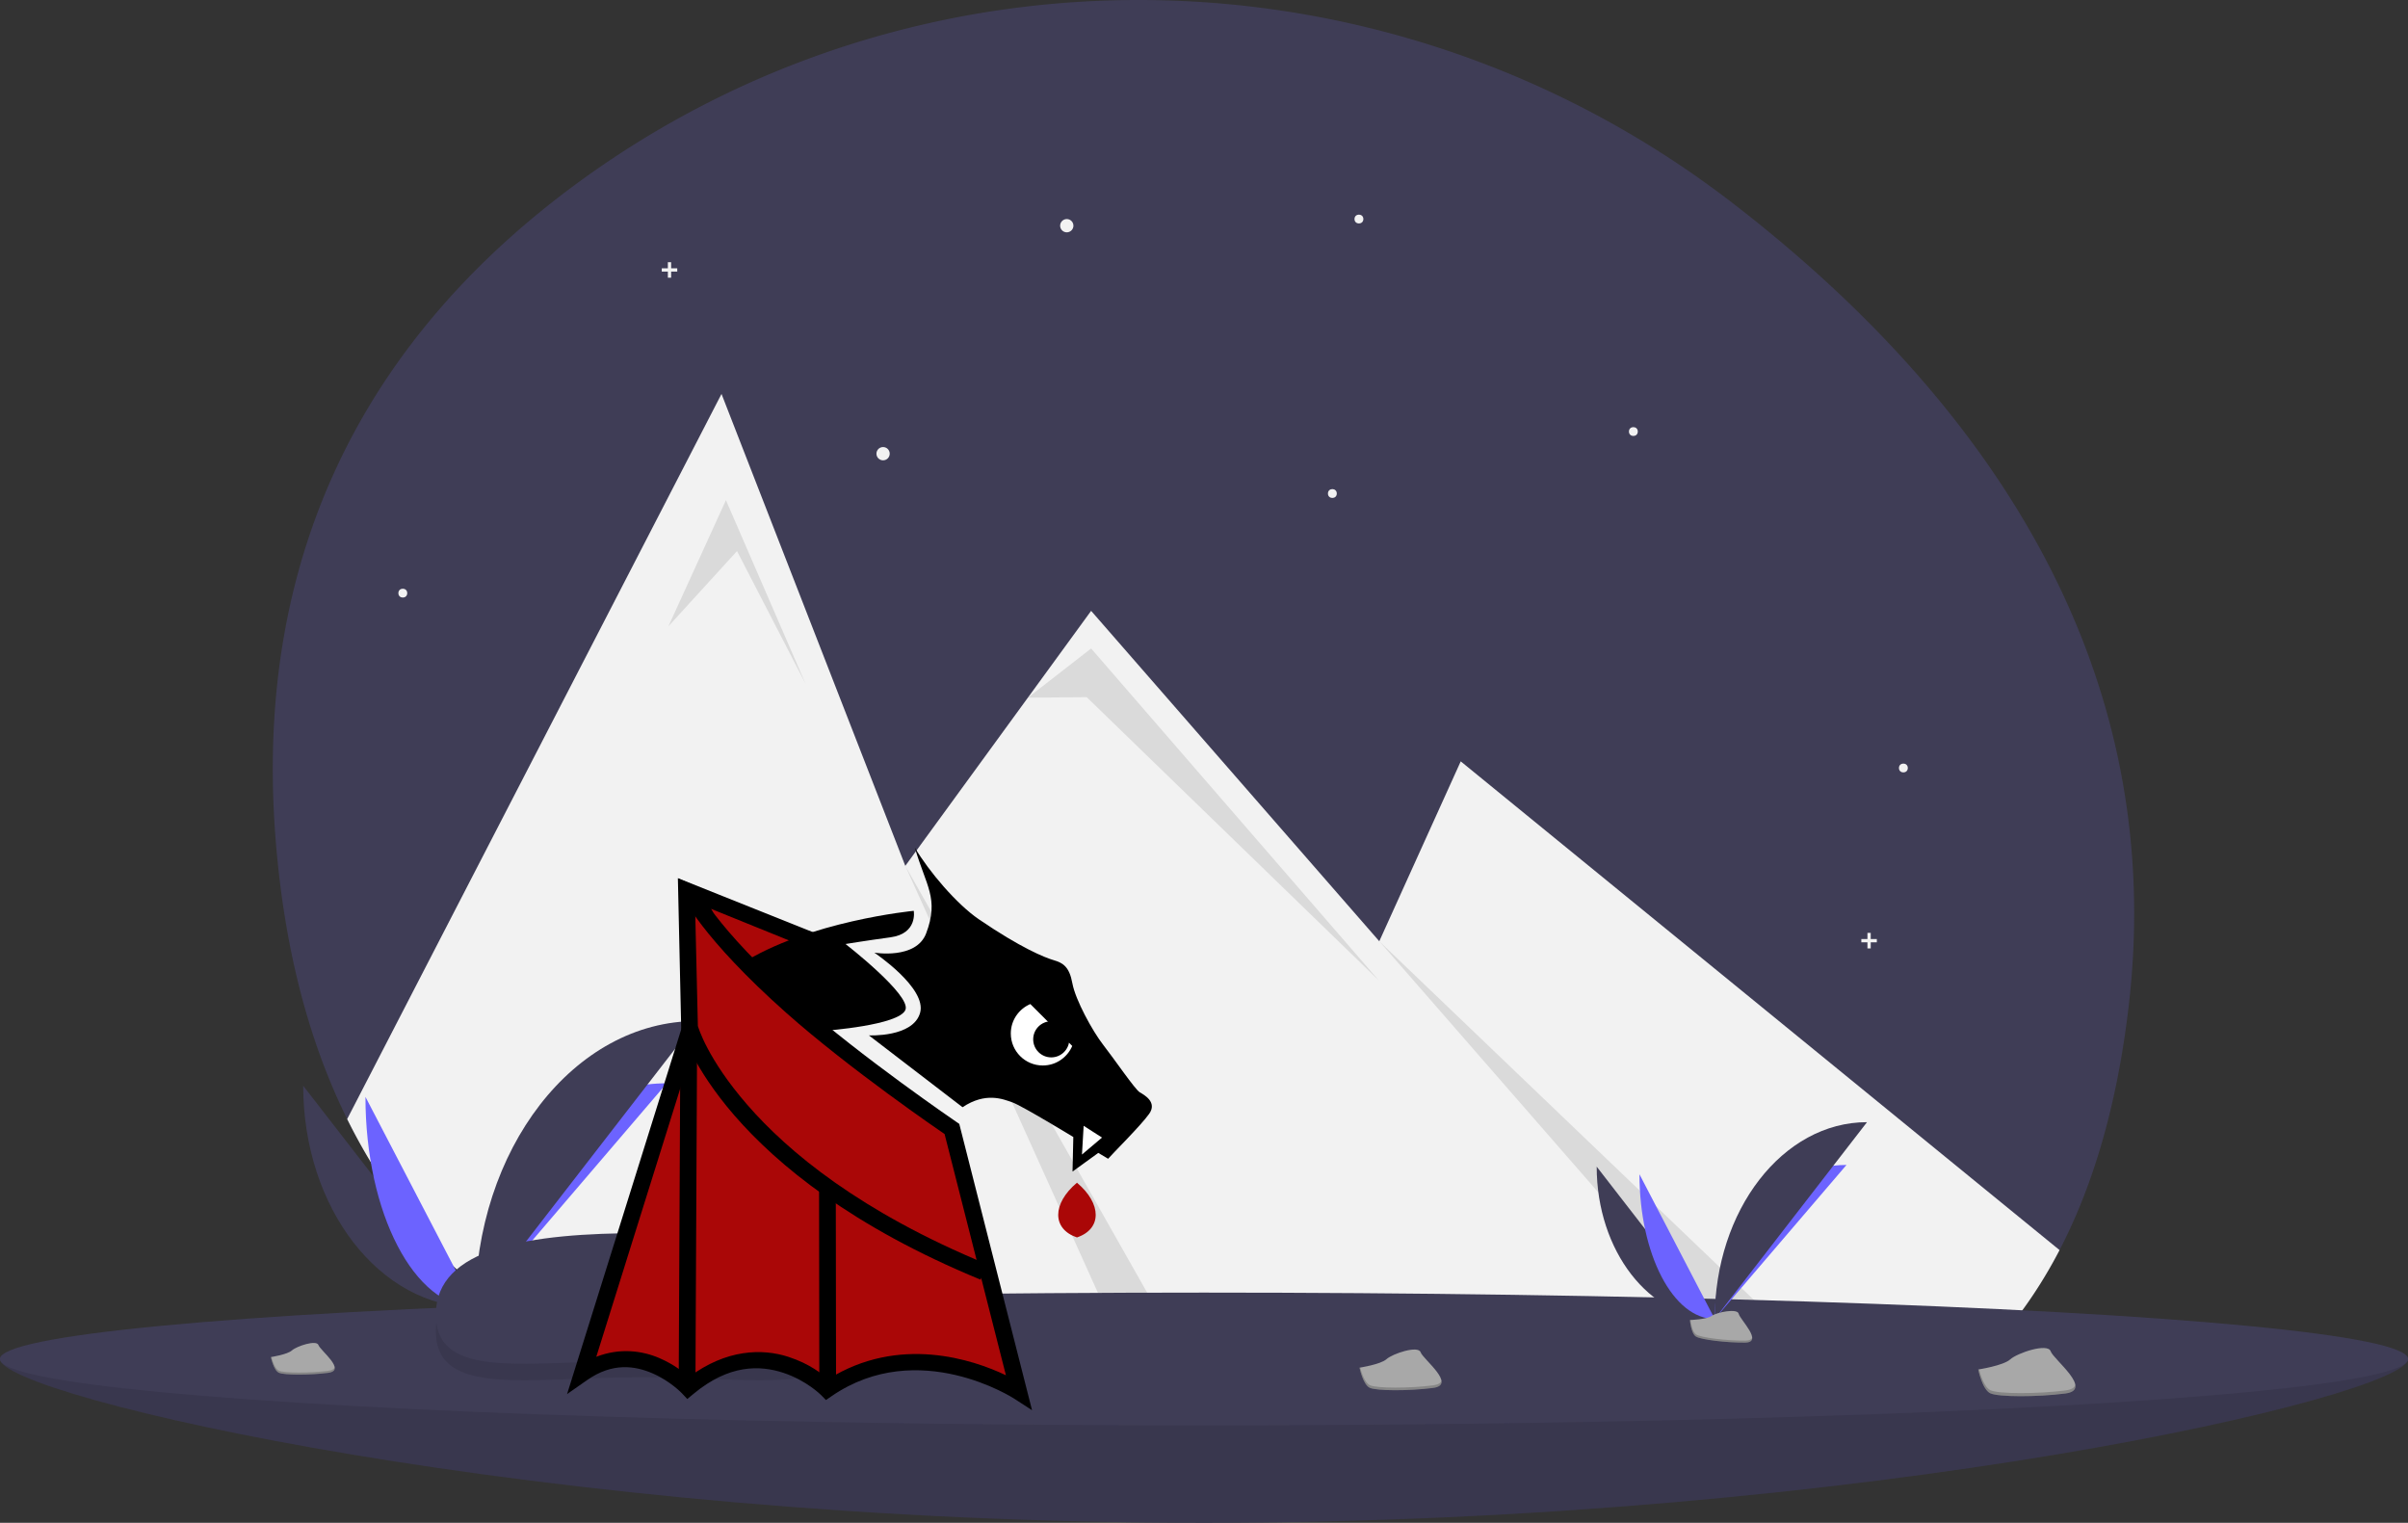 <?xml version="1.0" encoding="UTF-8" standalone="no"?>
<svg
   width="1088"
   height="687.962"
   viewBox="0 0 1088 687.962"
   version="1.1"
   id="svg1"
   sodipodi:docname="undraw_docusaurus_mountain.svg"
   inkscape:version="1.4.2 (ebf0e940d0, 2025-05-08)"
   xmlns:inkscape="http://www.inkscape.org/namespaces/inkscape"
   xmlns:sodipodi="http://sodipodi.sourceforge.net/DTD/sodipodi-0.dtd"
   xmlns="http://www.w3.org/2000/svg"
   xmlns:svg="http://www.w3.org/2000/svg">
  <rect x="0" y="0" width="1088" height="687.962" fill="#333333" stroke="none"/>
  <defs
     id="defs1" />
  <sodipodi:namedview
     id="namedview1"
     pagecolor="#ffffff"
     bordercolor="#000000"
     borderopacity="0.25"
     inkscape:showpageshadow="2"
     inkscape:pageopacity="0.0"
     inkscape:pagecheckerboard="0"
     inkscape:deskcolor="#d1d1d1"
     inkscape:zoom="1.8155073"
     inkscape:cx="544.20051"
     inkscape:cy="343.98099"
     inkscape:window-width="2560"
     inkscape:window-height="1523"
     inkscape:window-x="0"
     inkscape:window-y="0"
     inkscape:window-maximized="1"
     inkscape:current-layer="Group_12" />
  <title
     id="title1">Easy to Use</title>
  <g
     id="Group_12"
     data-name="Group 12"
     transform="translate(-57 -56)">
    <g
       id="Group_11"
       data-name="Group 11"
       transform="translate(57 56)">
      <path
         id="Path_83"
         data-name="Path 83"
         d="M1017.81,560.461c-5.27,45.15-16.22,81.4-31.25,110.31-20,38.52-54.21,54.04-84.77,70.28a193.275,193.275,0,0,1-27.46,11.94c-55.61,19.3-117.85,14.18-166.74,3.99a657.282,657.282,0,0,0-104.09-13.16q-14.97-.675-29.97-.67c-15.42.02-293.07,5.29-360.67-131.57-16.69-33.76-28.13-75-32.24-125.27-11.63-142.12,52.29-235.46,134.74-296.47,155.97-115.41,369.76-110.57,523.43,7.88C941.15,276.621,1036.99,396.031,1017.81,560.461Z"
         transform="translate(-56 -106.019)"
         fill="#3f3d56" />
      <path
         id="Path_84"
         data-name="Path 84"
         d="M986.56,670.771c-20,38.52-47.21,64.04-77.77,80.28a193.272,193.272,0,0,1-27.46,11.94c-55.61,19.3-117.85,14.18-166.74,3.99a657.3,657.3,0,0,0-104.09-13.16q-14.97-.675-29.97-.67-23.13.03-46.25,1.72c-100.17,7.36-253.82-6.43-321.42-143.29L382,283.981,444.95,445.6l20.09,51.59,55.37-75.98L549,381.981l130.2,149.27,36.8-81.27L970.78,657.9l14.21,11.59Z"
         transform="translate(-56 -106.019)"
         fill="#f2f2f2" />
      <path
         id="Path_85"
         data-name="Path 85"
         d="M302,282.962l26-57,36,83-31-60Z"
         opacity="0.1" />
      <path
         id="Path_86"
         data-name="Path 86"
         d="M610.5,753.821q-14.97-.675-29.97-.67L465.04,497.191Z"
         transform="translate(-56 -106.019)"
         opacity="0.1" />
      <path
         id="Path_87"
         data-name="Path 87"
         d="M464.411,315.191,493,292.962l130,150-132-128Z"
         opacity="0.1" />
      <path
         id="Path_88"
         data-name="Path 88"
         d="M908.79,751.051a193.265,193.265,0,0,1-27.46,11.94L679.2,531.251Z"
         transform="translate(-56 -106.019)"
         opacity="0.1" />
      <circle
         id="Ellipse_11"
         data-name="Ellipse 11"
         cx="3"
         cy="3"
         r="3"
         transform="translate(479 98.962)"
         fill="#f2f2f2" />
      <circle
         id="Ellipse_12"
         data-name="Ellipse 12"
         cx="3"
         cy="3"
         r="3"
         transform="translate(396 201.962)"
         fill="#f2f2f2" />
      <circle
         id="Ellipse_13"
         data-name="Ellipse 13"
         cx="2"
         cy="2"
         r="2"
         transform="translate(600 220.962)"
         fill="#f2f2f2" />
      <circle
         id="Ellipse_14"
         data-name="Ellipse 14"
         cx="2"
         cy="2"
         r="2"
         transform="translate(180 265.962)"
         fill="#f2f2f2" />
      <circle
         id="Ellipse_15"
         data-name="Ellipse 15"
         cx="2"
         cy="2"
         r="2"
         transform="translate(612 96.962)"
         fill="#f2f2f2" />
      <circle
         id="Ellipse_16"
         data-name="Ellipse 16"
         cx="2"
         cy="2"
         r="2"
         transform="translate(736 192.962)"
         fill="#f2f2f2" />
      <circle
         id="Ellipse_17"
         data-name="Ellipse 17"
         cx="2"
         cy="2"
         r="2"
         transform="translate(858 344.962)"
         fill="#f2f2f2" />
      <path
         id="Path_89"
         data-name="Path 89"
         d="M306,121.222h-2.76v-2.76h-1.48v2.76H299V122.7h2.76v2.759h1.48V122.7H306Z"
         fill="#f2f2f2" />
      <path
         id="Path_90"
         data-name="Path 90"
         d="M848,424.222h-2.76v-2.76h-1.48v2.76H841V425.7h2.76v2.759h1.48V425.7H848Z"
         fill="#f2f2f2" />
      <path
         id="Path_91"
         data-name="Path 91"
         d="M1144,719.981c0,16.569-243.557,74-544,74s-544-57.431-544-74,243.557,14,544,14S1144,703.413,1144,719.981Z"
         transform="translate(-56 -106.019)"
         fill="#3f3d56" />
      <path
         id="Path_92"
         data-name="Path 92"
         d="M1144,719.981c0,16.569-243.557,74-544,74s-544-57.431-544-74,243.557,14,544,14S1144,703.413,1144,719.981Z"
         transform="translate(-56 -106.019)"
         opacity="0.1" />
      <ellipse
         id="Ellipse_18"
         data-name="Ellipse 18"
         cx="544"
         cy="30"
         rx="544"
         ry="30"
         transform="translate(0 583.962)"
         fill="#3f3d56" />
      <path
         id="Path_95"
         data-name="Path 95"
         d="M193,596.547c0,55.343,34.719,100.126,77.626,100.126"
         transform="translate(-56 -106.019)"
         fill="#3f3d56" />
      <path
         id="Path_96"
         data-name="Path 96"
         d="M270.626,696.673c0-55.965,38.745-101.251,86.626-101.251"
         transform="translate(-56 -106.019)"
         fill="#6c63ff" />
      <path
         id="Path_97"
         data-name="Path 97"
         d="M221.125,601.564c0,52.57,22.14,95.109,49.5,95.109"
         transform="translate(-56 -106.019)"
         fill="#6c63ff" />
      <path
         id="Path_98"
         data-name="Path 98"
         d="M270.626,696.673c0-71.511,44.783-129.377,100.126-129.377"
         transform="translate(-56 -106.019)"
         fill="#3f3d56" />
      <path
         id="Path_99"
         data-name="Path 99"
         d="M254.3,697.379s11.009-.339,14.326-2.7,16.934-5.183,17.757-1.395,16.544,18.844,4.115,18.945-28.879-1.936-32.19-3.953S254.3,697.379,254.3,697.379Z"
         transform="translate(-56 -106.019)"
         fill="#a8a8a8" />
      <path
         id="Path_100"
         data-name="Path 100"
         d="M290.716,710.909c-12.429.1-28.879-1.936-32.19-3.953-2.522-1.536-3.527-7.048-3.863-9.591l-.368.014s.7,8.879,4.009,10.9,19.761,4.053,32.19,3.953c3.588-.029,4.827-1.305,4.759-3.2C294.755,710.174,293.386,710.887,290.716,710.909Z"
         transform="translate(-56 -106.019)"
         opacity="0.2" />
      <path
         id="Path_101"
         data-name="Path 101"
         d="M777.429,633.081c0,38.029,23.857,68.8,53.341,68.8"
         transform="translate(-56 -106.019)"
         fill="#3f3d56" />
      <path
         id="Path_102"
         data-name="Path 102"
         d="M830.769,701.882c0-38.456,26.623-69.575,59.525-69.575"
         transform="translate(-56 -106.019)"
         fill="#6c63ff" />
      <path
         id="Path_103"
         data-name="Path 103"
         d="M796.755,636.528c0,36.124,15.213,65.354,34.014,65.354"
         transform="translate(-56 -106.019)"
         fill="#6c63ff" />
      <path
         id="Path_104"
         data-name="Path 104"
         d="M830.769,701.882c0-49.139,30.773-88.9,68.8-88.9"
         transform="translate(-56 -106.019)"
         fill="#3f3d56" />
      <path
         id="Path_105"
         data-name="Path 105"
         d="M819.548,702.367s7.565-.233,9.844-1.856,11.636-3.562,12.2-.958,11.368,12.949,2.828,13.018-19.844-1.33-22.119-2.716S819.548,702.367,819.548,702.367Z"
         transform="translate(-56 -106.019)"
         fill="#a8a8a8" />
      <path
         id="Path_106"
         data-name="Path 106"
         d="M844.574,711.664c-8.54.069-19.844-1.33-22.119-2.716-1.733-1.056-2.423-4.843-2.654-6.59l-.253.01s.479,6.1,2.755,7.487,13.579,2.785,22.119,2.716c2.465-.02,3.317-.9,3.27-2.2C847.349,711.159,846.409,711.649,844.574,711.664Z"
         transform="translate(-56 -106.019)"
         opacity="0.2" />
      <path
         id="Path_107"
         data-name="Path 107"
         d="M949.813,724.718s11.36-1.729,14.5-4.591,16.89-7.488,18.217-3.667,19.494,17.447,6.633,19.107-30.153,1.609-33.835-.065S949.813,724.718,949.813,724.718Z"
         transform="translate(-56 -106.019)"
         fill="#a8a8a8" />
      <path
         id="Path_108"
         data-name="Path 108"
         d="M989.228,734.173c-12.86,1.659-30.153,1.609-33.835-.065-2.8-1.275-4.535-6.858-5.2-9.45l-.379.061s1.833,9.109,5.516,10.783,20.975,1.725,33.835.065c3.712-.479,4.836-1.956,4.529-3.906C993.319,732.907,991.991,733.817,989.228,734.173Z"
         transform="translate(-56 -106.019)"
         opacity="0.2" />
      <path
         id="Path_109"
         data-name="Path 109"
         d="M670.26,723.9s9.587-1.459,12.237-3.875,14.255-6.32,15.374-3.095,16.452,14.725,5.6,16.125-25.448,1.358-28.555-.055S670.26,723.9,670.26,723.9Z"
         transform="translate(-56 -106.019)"
         fill="#a8a8a8" />
      <path
         id="Path_110"
         data-name="Path 110"
         d="M703.524,731.875c-10.853,1.4-25.448,1.358-28.555-.055-2.367-1.076-3.827-5.788-4.39-7.976l-.32.051s1.547,7.687,4.655,9.1,17.7,1.456,28.555.055c3.133-.4,4.081-1.651,3.822-3.3C706.977,730.807,705.856,731.575,703.524,731.875Z"
         transform="translate(-56 -106.019)"
         opacity="0.2" />
      <path
         id="Path_111"
         data-name="Path 111"
         d="M178.389,719.109s7.463-1.136,9.527-3.016,11.1-4.92,11.969-2.409,12.808,11.463,4.358,12.553-19.811,1.057-22.23-.043S178.389,719.109,178.389,719.109Z"
         transform="translate(-56 -106.019)"
         fill="#a8a8a8" />
      <path
         id="Path_112"
         data-name="Path 112"
         d="M204.285,725.321c-8.449,1.09-19.811,1.057-22.23-.043-1.842-.838-2.979-4.506-3.417-6.209l-.249.04s1.2,5.984,3.624,7.085,13.781,1.133,22.23.043c2.439-.315,3.177-1.285,2.976-2.566C206.973,724.489,206.1,725.087,204.285,725.321Z"
         transform="translate(-56 -106.019)"
         opacity="0.2" />
      <path
         id="Path_113"
         data-name="Path 113"
         d="M439.7,707.337c0,30.22-42.124,20.873-93.7,20.873s-93.074,9.347-93.074-20.873,42.118-36.793,93.694-36.793S439.7,677.117,439.7,707.337Z"
         transform="translate(-56 -106.019)"
         opacity="0.1" />
      <path
         id="Path_114"
         data-name="Path 114"
         d="M439.7,699.9c0,30.22-42.124,20.873-93.7,20.873s-93.074,9.347-93.074-20.873S295.04,663.1,346.616,663.1,439.7,669.676,439.7,699.9Z"
         transform="translate(-56 -106.019)"
         fill="#3f3d56" />
    </g>
    <g
       id="g2"
       transform="matrix(-3.78,0,0,3.78,1046.521,412.557)">
      <path
         style="opacity:1;fill:#aa0707;fill-opacity:1;stroke:none;stroke-width:2;stroke-opacity:0.697"
         d="m 147.762,40.185 c 0,0 23.785,-17.274 24.961,-19.083 l -7.235,-3.437 14.38,-5.517 -0.362,20.077 12.842,37.532 c 0,0 -6.783,-3.798 -12.752,1.266 0,0 -7.959,-5.788 -17.002,0.09 0,0 -9.586,-6.421 -21.977,0.181 z"
         id="path2" />
      <path
         sodipodi:type="star"
         style="fill:#ffffff;fill-opacity:1;stroke:none;stroke-width:6.615"
         id="path4"
         inkscape:flatsided="false"
         sodipodi:sides="3"
         sodipodi:cx="129.53"
         sodipodi:cy="38.073509"
         sodipodi:r1="3.2134309"
         sodipodi:r2="1.6067154"
         sodipodi:arg1="1.0269639"
         sodipodi:arg2="2.0741614"
         inkscape:rounded="0"
         inkscape:randomized="0"
         d="m 131.193,40.823 -2.438,-1.342 -2.438,-1.342 2.381,-1.44 2.381,-1.44 0.056,2.782 z"
         inkscape:transform-center-x="0.50056069"
         inkscape:transform-center-y="-0.030265185"
         transform="matrix(0.646,0,0,0.931,48.061,6.076)" />
      <circle
         style="fill:#ffffff;fill-opacity:1;stroke-width:6.615"
         id="path3"
         cx="137.3"
         cy="29.728"
         r="4.508" />
      <g
         id="g15-9"
         transform="translate(90.492,-130.292)">
        <g
           id="g17">
          <path
             id="path2-0-4"
             style="fill:#000000;fill-opacity:1;stroke:none;stroke-width:0.265;stroke-opacity:1"
             d="m 61.927,137.286 c -1.651,2.799 -4.971,6.727 -7.654,8.557 -5.02,3.424 -7.868,4.567 -8.953,4.884 -1.085,0.317 -1.854,0.768 -2.216,2.758 -0.362,1.99 -2.421,5.732 -3.663,7.326 -1.346,1.727 -3.843,5.381 -4.386,5.698 -0.543,0.317 -2.126,1.176 -1.131,2.578 0.995,1.402 4.409,4.782 4.906,5.37 l 1.176,-0.701 3.08,2.23 -0.095,-4.129 c 0,0 6.142,-3.738 7.278,-4.137 1.135,-0.4 3.198,-1.263 5.963,0.576 l 11.191,-8.586 c 0,0 -5.282,0.266 -6.118,-2.696 -0.837,-2.962 5.472,-7.19 5.472,-7.19 0,0 -5.002,0.849 -6.195,-2.306 -1.583,-4.185 0.033,-5.673 1.346,-10.231 z m -13.798,18.68 c 1.295,0.548 2.334,1.864 2.334,3.521 0,2.11 -1.711,3.821 -3.821,3.821 -1.709,0 -3.004,-1.098 -3.521,-2.334 0,-0.011 5.008,-5.008 5.008,-5.008 z m -6.373,14.551 0.201,3.434 -2.397,-2.028 z"
             sodipodi:nodetypes="cssssssccccsccscsccsccccccc" />
          <path
             d="m 42.556,177.317 c -2.987,2.516 -2.987,5.535 0,6.541 2.986,-1.006 2.986,-4.025 0,-6.541 z"
             fill="#add8e6"
             stroke="#0000ff"
             stroke-width="0.463"
             id="path1"
             style="fill:#aa0707;fill-opacity:1;stroke:none" />
          <circle
             style="fill:#000000;fill-opacity:1;stroke:none;stroke-width:0.265;stroke-opacity:1"
             id="path4-8-7"
             cx="45.629"
             cy="160.181"
             r="2.159" />
          <path
             style="fill:#000000;fill-opacity:1;stroke:none;stroke-width:0.265;stroke-opacity:1"
             d="m 72.654,159.152 c 0,0 -8.861,-0.642 -9.596,-2.497 -0.698,-1.761 7.162,-7.866 7.162,-7.866 0,0 -2.476,-0.406 -5.372,-0.799 -3.293,-0.448 -2.782,-3.166 -2.782,-3.166 0,0 12.669,1.212 20.759,6.424 0,0 -8.203,6.179 -10.172,7.904 z"
             id="path6-3-0"
             sodipodi:nodetypes="cscsccc" />
          <path
             style="color:#000000;fill:#000000;-inkscape-stroke:none"
             d="m 90.251,140.926 -18.1,7.233 0.75,1.854 13.393,-5.426 c -0.288,0.414 -0.114,0.261 -0.543,0.816 -1.765,2.284 -4.792,5.697 -9.795,10.137 -7.619,6.761 -19.021,14.535 -19.021,14.535 l -0.312,0.213 -8.699,34.223 2.141,-1.389 c 0,0 11.433,-7.416 21.803,-0.303 l 0.689,0.473 0.588,-0.596 c 0,0 1.746,-1.757 4.525,-2.664 2.78,-0.907 6.465,-1.022 10.736,2.535 l 0.725,0.602 0.646,-0.686 c 0,0 1.37,-1.45 3.486,-2.369 2.116,-0.92 4.8,-1.334 7.836,0.787 l 2.404,1.68 -13.775,-44.006 -1.908,0.598 12.191,38.951 c -2.834,-1.107 -5.536,-0.717 -7.545,0.156 -1.824,0.793 -2.907,1.706 -3.52,2.271 -4.477,-3.357 -8.797,-3.434 -11.898,-2.422 -2.605,0.85 -4.102,2.103 -4.742,2.68 -8.49,-5.339 -17.363,-2.342 -21.258,-0.479 l 7.33,-28.828 c 0.52,-0.354 11.3,-7.718 18.906,-14.467 5.084,-4.512 8.197,-8.014 10.049,-10.41 1.851,-2.396 2.477,-3.764 2.477,-3.764 z"
             id="path7-9-0"
             sodipodi:nodetypes="ccccsscccccccscccscccccscscccsscc" />
          <path
             style="color:#000000;fill:#000000;-inkscape-stroke:none"
             d="m 88.26,141.805 -0.391,16.775 c -0.031,0.11 -1.107,3.904 -5.912,9.432 -4.875,5.609 -13.527,12.815 -28.639,19.045 l 0.762,1.85 c 15.366,-6.335 24.297,-13.731 29.385,-19.584 5.088,-5.853 6.363,-10.275 6.363,-10.275 l 0.033,-0.121 0.398,-17.985 z"
             id="path8-7-8"
             sodipodi:nodetypes="ccsccscccc" />
          <path
             style="fill:none;fill-opacity:1;stroke:#000000;stroke-width:2;stroke-dasharray:none;stroke-opacity:1"
             d="m 88.964,160.812 0.195,40.352"
             id="path9-1-0"
             sodipodi:nodetypes="cc" />
          <path
             style="fill:none;fill-opacity:1;stroke:#000000;stroke-width:2;stroke-dasharray:none;stroke-opacity:1"
             d="m 72.383,177.599 -0.031,24.009"
             id="path10-4-0"
             sodipodi:nodetypes="cc" />
        </g>
      </g>
    </g>
  </g>
</svg>
